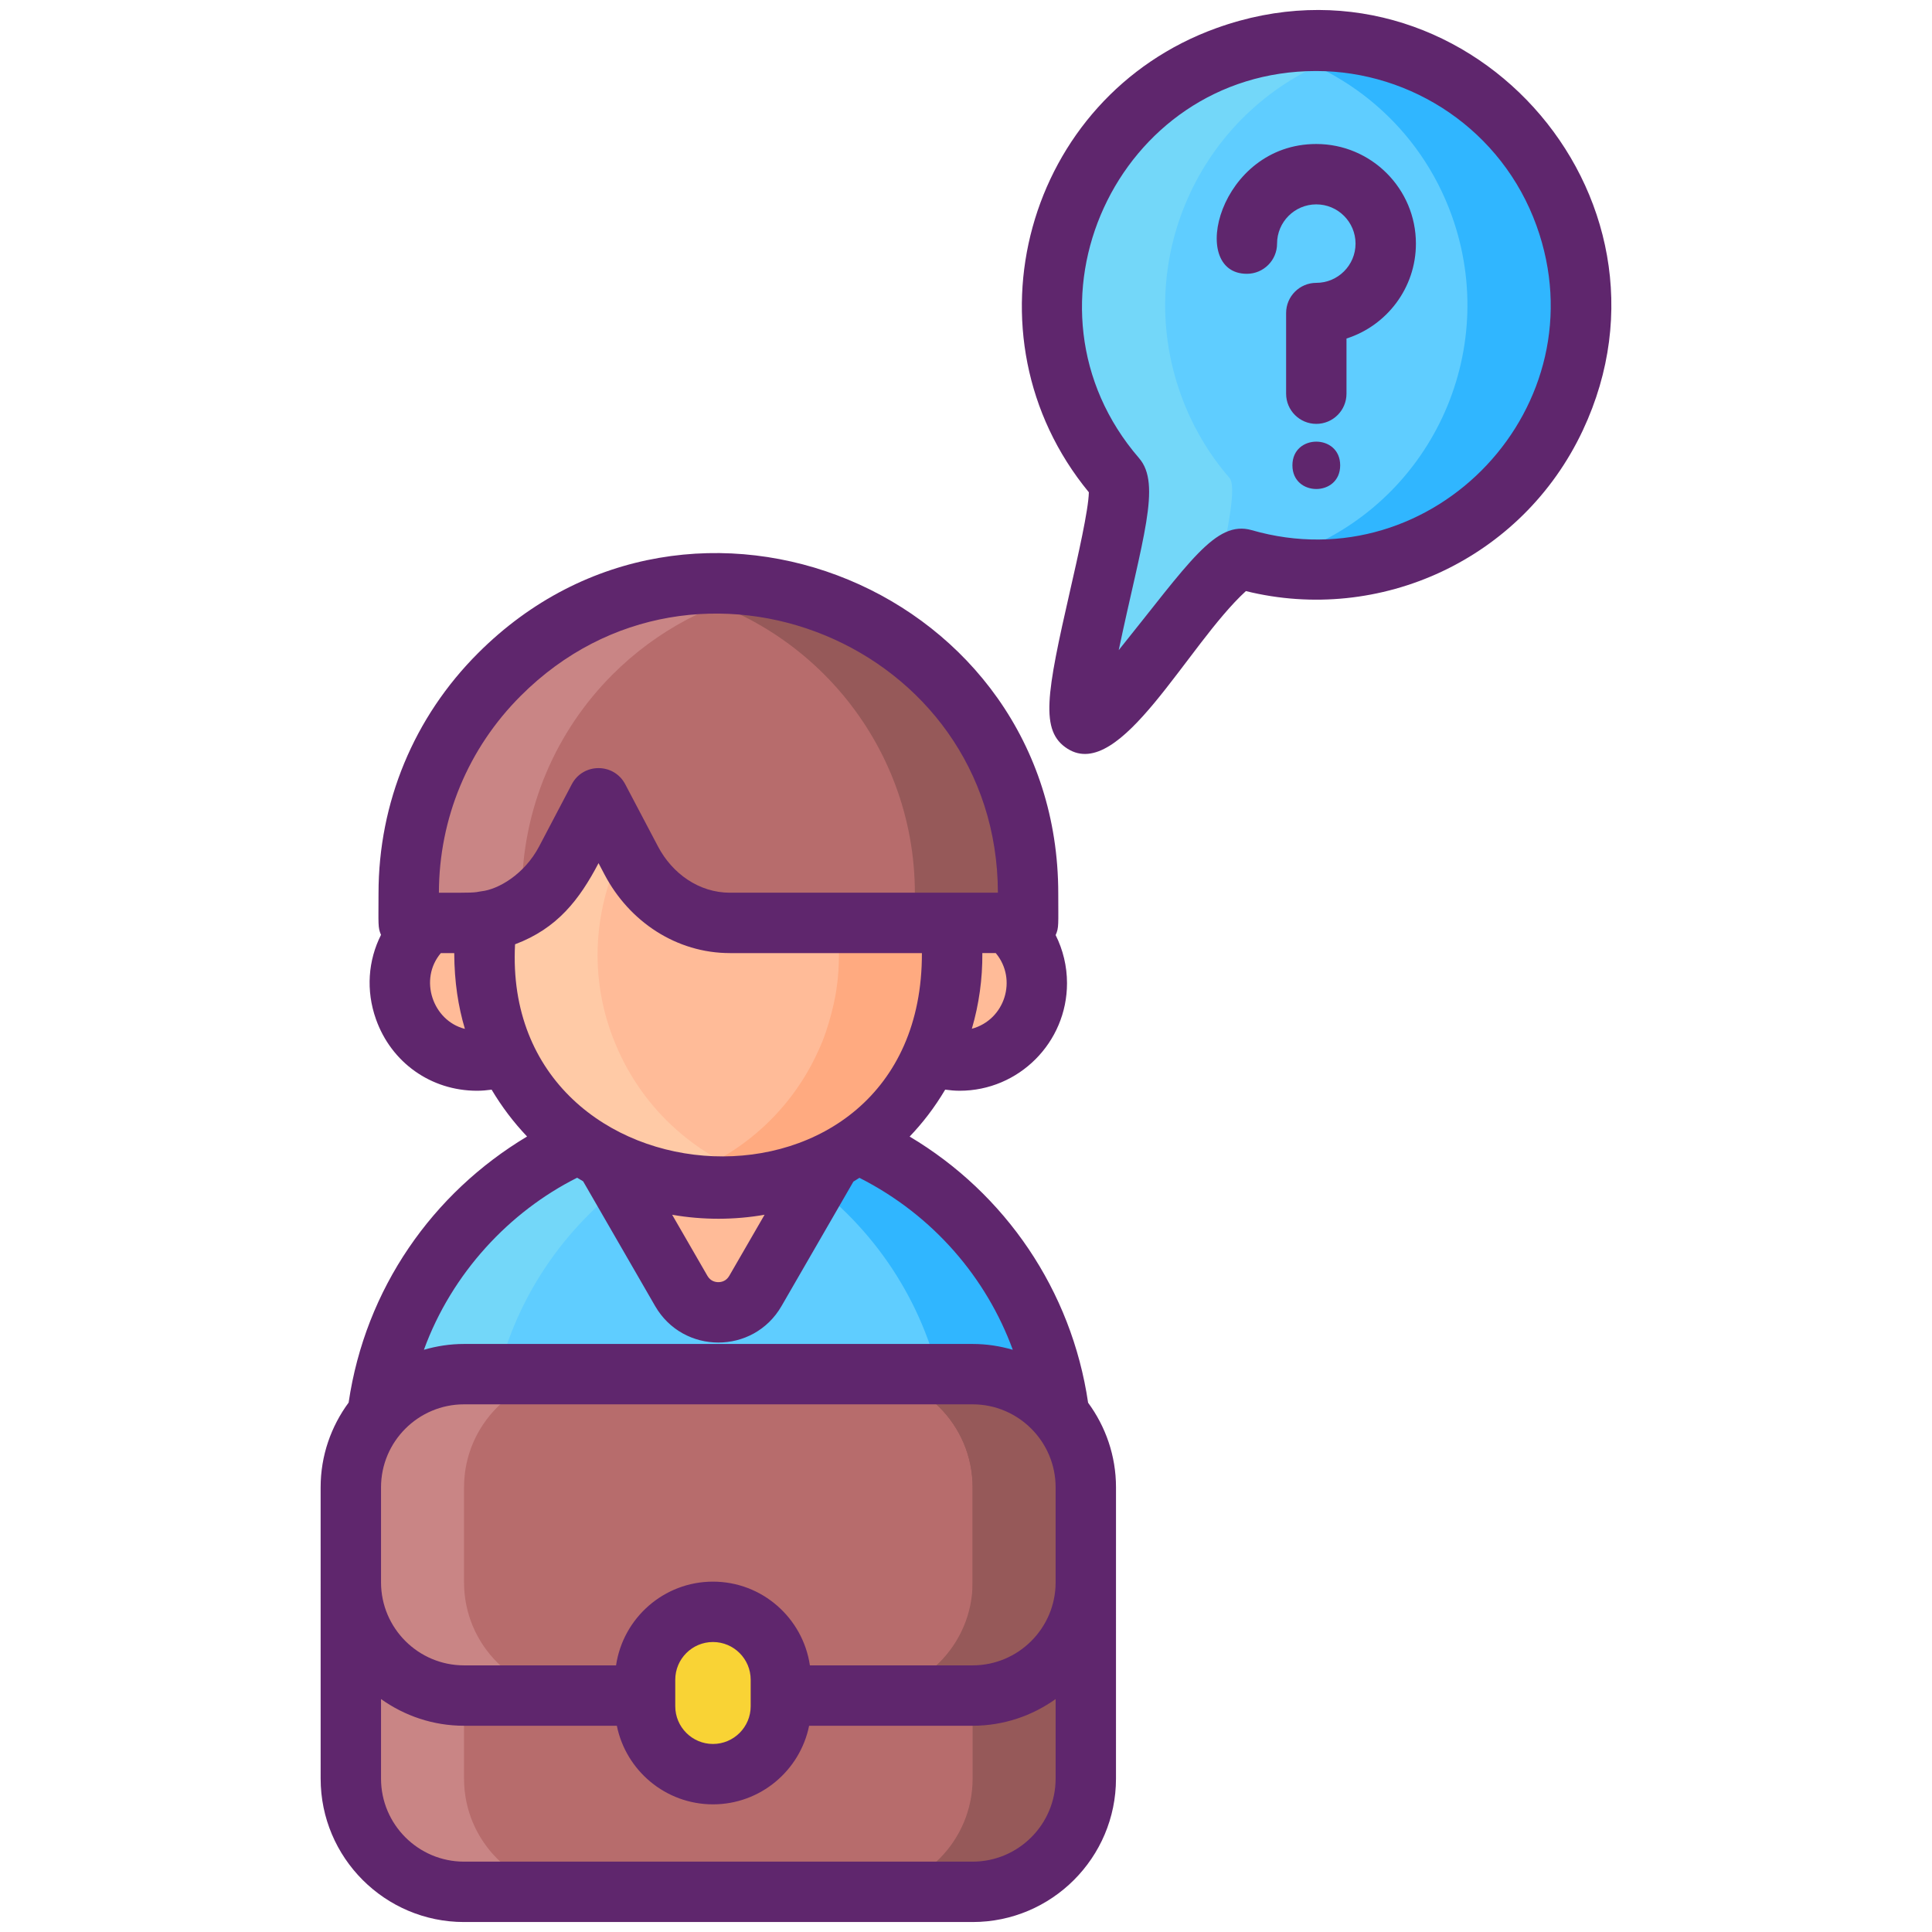 <svg id="Icon_Set" enable-background="new 0 0 256 256" height="512" viewBox="0 0 256 256" width="512" xmlns="http://www.w3.org/2000/svg"><path d="m140.714 193.119v26.573c0 3.125-2.526 5.651-5.651 5.651h-79.75c-3.12 0-5.651-2.526-5.651-5.651v-26.573c0-12.369 4.93-23.581 12.951-31.77 4.12-4.258 9.08-7.602 13.798-9.692.703-.321 1.417-.63 2.138-.915 1.096-.436 2.217-.824 3.35-1.169 4.204-1.284 8.656-1.975 13.284-1.975s9.08.691 13.284 1.975c1.139.351 2.253.745 3.35 1.187.727.279 1.442.582 2.15.897 5.771 2.638 10.772 6.324 14.804 10.74 7.412 8.099 11.943 18.886 11.943 30.722z" fill="#5fcdff"/><path d="m102.686 148.22c-1.98.32-3.91.78-5.79 1.35-1.13.35-2.25.74-3.35 1.17-.72.29-1.43.6-2.14.92-4.71 2.09-9.68 5.43-13.8 9.69-8.02 8.19-12.95 19.4-12.95 31.77v26.57c0 3.13 2.54 5.65 5.66 5.65h-15c-3.12 0-5.66-2.52-5.66-5.65v-26.57c0-12.37 4.93-23.58 12.95-31.77 4.12-4.26 9.09-7.6 13.8-9.69.71-.32 1.42-.63 2.14-.92 1.1-.43 2.22-.82 3.35-1.17 4.21-1.28 8.66-1.97 13.29-1.97 2.56 0 5.06.21 7.5.62z" fill="#73d7f9"/><path d="m140.716 193.12v26.57c0 3.13-2.53 5.65-5.65 5.65h-15c3.12 0 5.65-2.52 5.65-5.65v-26.57c0-11.84-4.53-22.62-11.95-30.72-4.03-4.42-9.03-8.1-14.8-10.74-.71-.32-1.42-.62-2.15-.9-1.1-.44-2.21-.83-3.35-1.19-1.88-.57-3.81-1.03-5.78-1.35 2.44-.41 4.94-.62 7.5-.62 4.62 0 9.07.69 13.28 1.97 1.14.36 2.25.75 3.35 1.19.73.28 1.44.58 2.15.9 5.77 2.64 10.77 6.32 14.8 10.74 7.42 8.1 11.95 18.88 11.95 30.72z" fill="#30b6ff"/><path d="m128.874 250.677h-67.386c-8.284 0-15-6.716-15-15v-38.596c0-8.284 6.716-15 15-15h67.387c8.284 0 15 6.716 15 15v38.596c-.001 8.284-6.716 15-15.001 15z" fill="#b76c6c"/><path d="m76.486 250.68h-15c-8.28 0-15-6.72-15-15v-38.6c0-8.28 6.72-15 15-15h15c-8.28 0-15 6.72-15 15v38.6c0 8.28 6.72 15 15 15z" fill="#c98585"/><path d="m207.356 28.544c6.565 18.192-2.861 38.262-21.053 44.826-7.21 2.602-14.715 2.692-21.558.72-3.186-.918-18.344 23.512-21.146 21.745-2.892-1.824 6.588-29.872 4.314-32.501-2.729-3.156-4.936-6.858-6.437-11.017-6.565-18.192 2.861-38.262 21.053-44.826s38.263 2.861 44.827 21.053z" fill="#5fcdff"/><path d="m128.874 224.674h-67.386c-8.284 0-15-6.716-15-15v-12.593c0-8.284 6.716-15 15-15h67.387c8.284 0 15 6.716 15 15v12.593c-.001 8.284-6.716 15-15.001 15z" fill="#b76c6c"/><path d="m76.486 224.669h-15c-8.28 0-15-6.71-15-15v-12.59c0-8.28 6.72-15 15-15h15c-8.28 0-15 6.72-15 15v12.59c0 8.291 6.72 15 15 15z" fill="#c98585"/><path d="m143.876 197.08v38.6c0 8.28-6.72 15-15 15h-15c8.28 0 15-6.72 15-15v-38.6c0-8.28-6.72-15-15-15h15c8.28 0 15 6.719 15 15z" fill="#965959"/><path d="m143.876 197.08v12.59c0 8.29-6.72 15-15 15h-15c8.28 0 15-6.71 15-15v-12.59c0-8.28-6.72-15-15-15h15c8.28 0 15 6.719 15 15z" fill="#965959"/><path d="m94.473 235.084c-4.969 0-8.997-4.028-8.997-8.997v-3.514c0-4.969 4.028-8.997 8.997-8.997 4.969 0 8.997 4.028 8.997 8.997v3.514c0 4.969-4.028 8.997-8.997 8.997z" fill="#f9d335"/><g fill="#ffbb98"><path d="m110.146 153.649c-4.613 8-2.422 4.205-10.051 17.408-2.184 3.78-7.637 3.78-9.82 0-7.863-13.622-5.984-10.367-10.044-17.401 4.438 2.45 9.526 3.843 14.951 3.843 5.424 0 10.526-1.393 14.964-3.85z"/><path d="m67.176 139.734c-1.218.511-2.555.798-3.962.798-5.649 0-10.24-4.592-10.24-10.24 0-5.677 4.592-10.254 10.24-10.254.567 0 1.12.042 1.652.133-.049.231-.098.462-.14.693-.154.819-.266 1.645-.357 2.485 0 .945-.522 3.678.238 8.12 0 .137.249 1.357.28 1.498.088.7.892 3.7 2.023 6.181-.014.014 0 .021.007.035.084.187.168.369.259.551z"/><path d="m137.388 130.284c0 5.656-4.571 10.24-10.233 10.24-1.4 0-2.737-.287-3.955-.791.091-.189.182-.385.266-.574 1.382-2.848 2.317-7.225 2.415-8.497.188-1.045.287-3.076.287-4.151 0-2.276-.252-4.416-.602-6.034-.021-.105-.042-.203-.063-.308.539-.091 1.092-.133 1.652-.133 5.663.001 10.233 4.586 10.233 10.248z"/><path d="m125.566 120.479c-2.801-14.222-15.334-24.941-30.384-24.941-15.175 0-27.799 10.911-30.452 25.326-.159.817-.272 1.645-.363 2.484 0 .846-.508 3.747.239 8.121 0 .117.252 1.359.283 1.497.069.7.916 3.742 2.019 6.181-.011.011 0 .022.011.034 4.832 10.798 15.674 18.317 28.264 18.317 12.612 0 23.455-7.531 28.287-18.34 1.426-2.998 2.31-7.218 2.415-8.495.193-1.155.284-2.96.284-4.151-.002-2.276-.253-4.421-.603-6.033z"/></g><path d="m102.696 156.58c-2.41.6-4.92.92-7.51.92-12.59 0-23.44-7.52-28.27-18.32-.01-.01-.02-.02-.01-.03-9.067-20.114 5.585-43.61 28.28-43.61 2.59 0 5.1.32 7.5.92-18.578 4.608-28.714 25.088-20.78 42.69-.01.01 0 .02.01.03 3.84 8.579 11.48 15.1 20.78 17.4z" fill="#ffcaa6"/><path d="m126.166 126.509c0 1.19-.09 3-.28 4.15-.11 1.28-.99 5.5-2.42 8.5-4.83 10.81-15.67 18.34-28.28 18.34-2.58 0-5.09-.32-7.49-.92 9.3-2.31 16.93-8.83 20.77-17.42 1.43-3 2.31-7.22 2.42-8.5.19-1.15.28-2.96.28-4.15 0-2.27-.25-4.42-.6-6.03-2.32-11.77-11.31-21.15-22.88-24.02 2.4-.6 4.91-.92 7.5-.92 15.05 0 27.58 10.72 30.38 24.94.35 1.61.6 3.761.6 6.03z" fill="#ffaa80"/><path d="m54.153 118.375v3.919h7.742c5.388 0 10.371-3.142 13.071-8.256l4.337-8.256 4.349 8.256c1.35 2.557 3.274 4.624 5.532 6.046 2.246 1.422 4.851 2.21 7.539 2.21h39.499v-3.919c0-22.187-17.611-40.252-39.606-41.004-.467-.024-.945-.024-1.422-.024-.478 0-.956 0-1.422.024-10.765.37-20.478 4.874-27.599 11.995-7.431 7.419-12.02 17.671-12.02 29.009z" fill="#b76c6c"/><path d="m102.726 78.03c-8.34 1.53-15.79 5.58-21.55 11.34-7.43 7.42-12.02 17.67-12.02 29.01v1.86c-2.18 1.32-4.68 2.05-7.26 2.05h-7.74v-3.91c0-11.34 4.59-21.59 12.02-29.01 7.12-7.12 16.83-11.63 27.6-12 .46-.02.94-.02 1.42-.02s.95 0 1.42.02c2.08.069 4.12.299 6.11.66z" fill="#c98585"/><path d="m136.226 118.379v3.91h-15v-3.91c0-20.09-14.44-36.81-33.5-40.35 1.97-.36 3.99-.59 6.05-.66.46-.02.94-.02 1.42-.02s.95 0 1.42.02c22 .751 39.61 18.82 39.61 41.01z" fill="#965959"/><path d="m186.306 73.37c-6.45 2.33-13.14 2.64-19.37 1.27 1.46-.33 2.92-.75 4.37-1.27 18.19-6.56 27.61-26.63 21.05-44.83-4.23-11.75-14.1-19.83-25.46-22.32 16.93-3.74 34.42 5.58 40.46 22.32 6.56 18.2-2.86 38.27-21.05 44.83z" fill="#30b6ff"/><path d="m156.476 52.319c1.5 4.16 3.71 7.86 6.44 11.01.96 1.12-.19 6.81-1.61 13.13-5.65 5.94-15.5 20.76-17.71 19.38-2.89-1.83 6.59-29.88 4.32-32.51-2.73-3.15-4.94-6.85-6.44-11.01-6.56-18.19 2.86-38.26 21.05-44.83 6.45-2.33 13.14-2.64 19.37-1.27-1.46.33-2.92.75-4.37 1.27-18.19 6.571-27.61 26.64-21.05 44.83z" fill="#73d7f9"/><path d="m161.171 3.728c-25.276 9.123-34.021 40.687-16.893 61.501-.037 2.293-1.486 8.648-2.472 12.967-3.146 13.797-4.046 18.687-.342 21.022 7.02 4.428 15.836-13.775 23.623-20.896 17.693 4.382 36.587-4.141 44.646-21.305 14.667-31.226-15.839-65.095-48.562-53.289zm4.683 66.519c-4.781-1.366-8.29 4.311-17.618 15.901 3.107-14.731 5.694-21.971 2.704-25.429-17.349-20.072-2.94-51.309 23.446-51.309 12.706 0 24.652 7.869 29.207 20.491 8.592 23.806-13.56 47.313-37.739 40.346z" fill="#5f266d"/><path d="m120.534 150.602c1.728-1.818 3.252-3.773 4.709-6.218.633.086 1.27.146 1.913.146 7.846 0 14.229-6.393 14.229-14.25 0-2.256-.531-4.426-1.506-6.375.447-1.009.346-1.366.346-5.525 0-40.034-48.536-60.194-76.876-31.84-8.508 8.496-13.193 19.804-13.193 31.84 0 4.113-.103 4.496.33 5.496-1.709 3.378-2.016 7.359-.675 11.155 2.038 5.771 7.299 9.499 13.404 9.499.651 0 1.292-.059 1.927-.145 1.343 2.258 2.919 4.336 4.698 6.207-12.526 7.494-21.426 20.155-23.645 35.257-2.321 3.151-3.71 7.027-3.71 11.231 0 1.53.002 19.229.002 38.598 0 10.477 8.523 19 19 19h67.387c10.477 0 19-8.523 19-19 0-13.875.002-32.198.002-38.598 0-4.196-1.384-8.066-3.697-11.214-2.193-14.902-10.985-27.727-23.645-35.264zm8.24-14.286c.951-3.244 1.419-6.621 1.391-10.027h1.779c2.9 3.474 1.215 8.843-3.17 10.027zm-70.363-10.021c.294 0 1.486.002 1.778.001.021 3.849.529 7.066 1.413 10.037-4.268-1.076-6.131-6.572-3.191-10.038zm5.353-8.19c-.004.001-.009 0-.013.001-.963.189-1.131.195-5.594.188.022-9.865 3.872-19.13 10.849-26.097 23.257-23.268 63.147-6.796 63.221 26.092-13.93 0-4.112 0-35.5 0-4.112 0-7.643-2.535-9.531-6.114l-4.35-8.26c-1.498-2.846-5.581-2.849-7.08.004l-4.336 8.252c-1.942 3.675-5.388 5.687-7.666 5.934zm4.483 7.019c5.625-2.114 8.536-5.94 11.063-10.752l.808 1.534c3.276 6.211 9.505 10.384 16.608 10.384h25.43c.116 37.623-55.803 34.544-53.909-1.166zm33.064 35.835c-1.214 2.099-1.965 3.398-4.681 8.098-.42.727-1.086.835-1.445.835-.36.001-1.027-.108-1.446-.834l-4.675-8.098c4.081.722 8.327.691 12.247-.001zm-24.836-4.905c.261.165.53.316.794.475l9.541 16.531c3.723 6.442 13.021 6.449 16.746-.001 6.576-11.378 6.326-10.942 9.523-16.49.27-.161.533-.334.8-.502 9.837 4.983 16.862 13.332 20.32 22.787-1.691-.495-3.474-.773-5.323-.773h-67.39c-1.846 0-3.627.278-5.316.771 3.71-10.17 11.353-18.313 20.305-22.798zm63.4 79.623c0 6.065-4.935 11-11 11h-67.387c-6.065 0-11-4.935-11-11v-10.543c3.108 2.217 6.898 3.536 10.998 3.536h20.25c1.201 5.934 6.455 10.415 12.738 10.415s11.536-4.481 12.738-10.415h21.666c4.1 0 7.89-1.318 10.998-3.536v10.543zm-50.399-9.591v-3.514c0-2.756 2.241-4.997 4.997-4.997s4.997 2.241 4.997 4.997v3.514c0 2.756-2.241 4.998-4.997 4.998s-4.997-2.242-4.997-4.998zm50.399-16.378c-.021 6.047-4.946 10.961-10.998 10.961h-21.562c-.926-6.266-6.323-11.094-12.842-11.094s-11.916 4.828-12.842 11.094h-20.145c-6.052 0-10.977-4.914-10.998-10.961v-12.627c0-6.065 4.935-11 11-11h67.387c6.065 0 11 4.935 11 11z" fill="#5f266d"/><path d="m174.417 19.081c-12.892 0-17.102 17.199-9.199 17.199 2.209 0 4-1.791 4-4 0-2.867 2.332-5.199 5.199-5.199s5.199 2.332 5.199 5.199-2.332 5.199-5.199 5.199c-2.209 0-4 1.791-4 4v10.686c0 2.209 1.791 4 4 4s4-1.791 4-4v-7.309c5.328-1.699 9.199-6.692 9.199-12.576 0-7.279-5.921-13.199-13.199-13.199z" fill="#5f266d"/><path d="m171.252 61.658c0 4.182 6.329 4.187 6.329 0 0-4.181-6.329-4.186-6.329 0z" fill="#5f266d"/></svg>